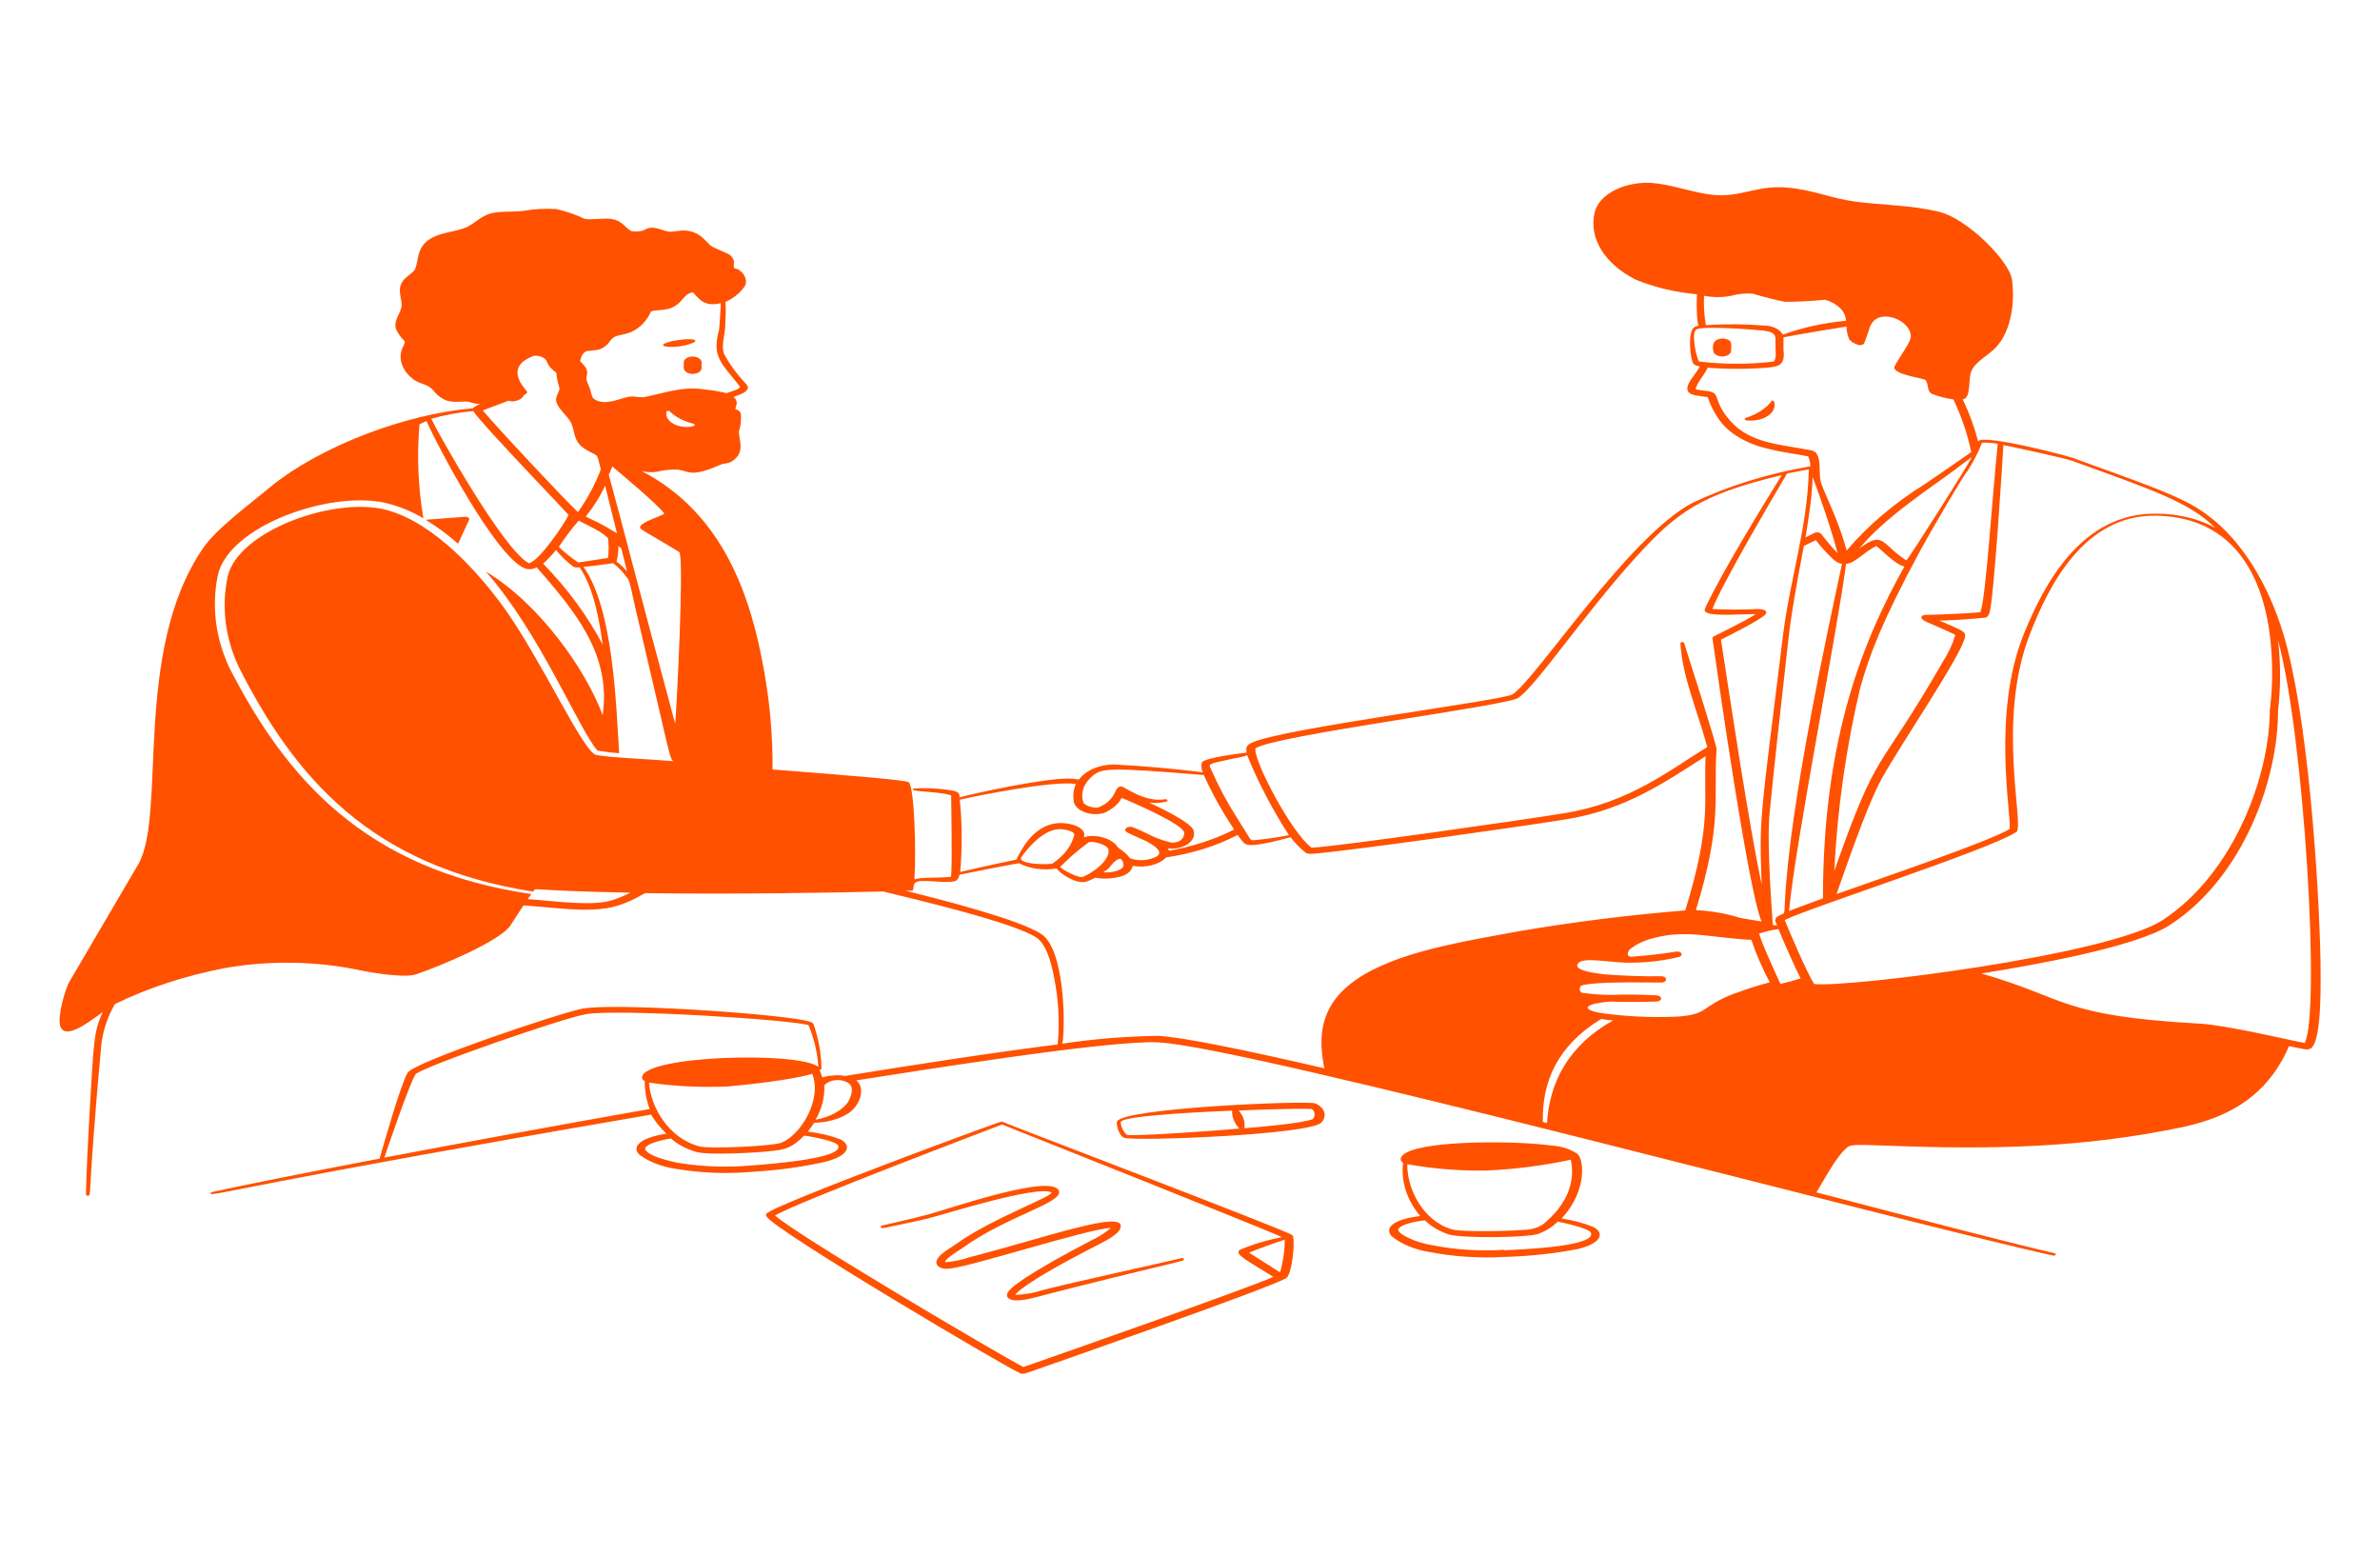 <svg width="260" height="170" viewBox="0 0 260 170" fill="none" xmlns="http://www.w3.org/2000/svg">
<path fill-rule="evenodd" clip-rule="evenodd" d="M74.698 39.593V40.197C74.698 40.366 74.801 40.528 74.984 40.648C75.167 40.767 75.415 40.834 75.673 40.834C75.932 40.834 76.18 40.767 76.363 40.648C76.546 40.528 76.648 40.366 76.648 40.197V39.559C76.635 39.392 76.523 39.234 76.337 39.118C76.151 39.003 75.904 38.938 75.647 38.939C75.519 38.94 75.392 38.958 75.274 38.991C75.156 39.025 75.05 39.074 74.961 39.135C74.873 39.196 74.804 39.268 74.759 39.347C74.714 39.425 74.693 39.509 74.698 39.593ZM74.321 37.817C75.751 37.596 76.921 36.967 74.841 37.052C74.326 37.099 73.817 37.173 73.32 37.273C71.37 37.8 73.06 38.012 74.321 37.817ZM193.596 43.733C192.997 44.555 191.995 45.222 190.749 45.628C190.701 45.639 190.66 45.661 190.634 45.69C190.607 45.719 190.597 45.753 190.605 45.786C190.613 45.819 190.638 45.85 190.676 45.872C190.714 45.894 190.763 45.907 190.814 45.909C191.235 45.957 191.667 45.937 192.074 45.85C192.48 45.763 192.847 45.612 193.142 45.411C193.438 45.209 193.653 44.963 193.768 44.694C193.884 44.425 193.896 44.142 193.804 43.869C193.804 43.833 193.782 43.798 193.743 43.773C193.704 43.747 193.651 43.733 193.596 43.733ZM188.422 36.992C188.172 36.95 187.907 36.974 187.684 37.058C187.46 37.142 187.296 37.28 187.226 37.443C187.108 37.719 187.086 38.01 187.161 38.293C187.161 38.462 187.264 38.624 187.447 38.743C187.63 38.863 187.878 38.93 188.136 38.93C188.395 38.93 188.643 38.863 188.826 38.743C189.008 38.624 189.111 38.462 189.111 38.293C189.111 37.681 189.319 37.154 188.422 36.992ZM143.715 120.505C142.662 120.156 122.525 121.015 122.018 122.494C121.914 122.817 122.239 124.058 122.811 124.262C123.942 124.653 143.312 123.939 144.378 122.562C144.681 122.227 144.781 121.83 144.659 121.449C144.536 121.068 144.199 120.731 143.715 120.505ZM123.058 123.905C122.657 123.493 122.441 123.016 122.434 122.528C122.694 121.763 133.419 121.346 134.602 121.295C134.574 121.982 134.844 122.66 135.382 123.25C133.9 123.403 123.76 124.151 123.058 123.93V123.905ZM143.429 122.205C142.402 122.681 137.189 123.114 135.941 123.216C136.05 122.543 135.832 121.865 135.317 121.278C136.864 121.21 141.817 121.032 143.286 121.117C143.676 121.304 143.689 121.882 143.429 122.222V122.205ZM109.551 122.519C109.516 122.505 109.476 122.497 109.434 122.497C109.393 122.497 109.352 122.505 109.317 122.519C109.317 122.434 84.487 131.58 83.733 132.549C83.7 132.596 83.682 132.647 83.682 132.698C83.682 132.749 83.7 132.8 83.733 132.847C84.526 134.334 110.435 149.651 111.514 150C111.826 150.102 112.216 149.923 113.438 149.498C116.038 148.589 138.229 140.837 140.517 139.587C141.154 139.162 141.544 135.337 141.193 134.904C140.842 134.47 109.551 122.604 109.551 122.519ZM111.8 149.294C109.031 147.858 87.1 134.938 84.669 132.745C86.931 131.351 108.81 123.063 109.473 122.808C112.827 124.143 136.968 133.748 140.062 135.108C138.427 135.417 136.871 135.884 135.447 136.493C134.706 136.961 136.552 137.828 139.113 139.451C135.2 141.1 115.791 147.9 111.8 149.294ZM139.854 138.967C139.724 138.882 136.591 136.884 136.448 136.808C137.711 136.292 139.013 135.819 140.348 135.388C140.352 136.589 140.178 137.788 139.828 138.967H139.854Z" fill="#FF5100"/>
<path fill-rule="evenodd" clip-rule="evenodd" d="M129.051 137.403C128.141 137.658 117.039 140.063 113.906 140.896C112.985 141.196 111.982 141.373 110.955 141.415C110.773 141.415 111.826 140.089 119.795 136.026C120.627 135.601 122.226 134.793 122.395 134.13C123.162 131.937 114.075 135.218 105.95 137.292C105.11 137.587 104.193 137.778 103.246 137.853C103.155 137.505 104.988 136.408 105.105 136.323C109.954 132.821 116.103 131.376 115.687 130.084C115.05 128.061 103.766 131.997 101.387 132.634C99.385 133.187 96.187 133.85 96.382 133.85C95.953 133.96 96.382 134.156 96.46 134.13C96.538 134.105 100.659 133.28 101.66 132.991C103.155 132.617 113.152 129.464 114.816 130.203C115.479 130.509 108.407 133 104.416 135.881C103.714 136.374 101.816 137.377 102.401 138.193C102.509 138.319 102.671 138.422 102.868 138.487C103.065 138.552 103.287 138.577 103.506 138.559C105.443 138.559 118.651 134.232 121.368 134.096C120.745 134.634 119.999 135.107 119.158 135.499C117.221 136.502 111.605 139.494 110.305 140.871C109.629 141.585 110.188 142.01 111.072 142.018C112.242 142.018 113.672 141.5 117.195 140.633C129.142 137.624 129.519 137.76 129.324 137.479C129.314 137.462 129.299 137.447 129.28 137.434C129.261 137.421 129.238 137.411 129.212 137.403C129.187 137.396 129.16 137.393 129.132 137.392C129.104 137.392 129.077 137.396 129.051 137.403Z" fill="#FF5100"/>
<path fill-rule="evenodd" clip-rule="evenodd" d="M253.5 104.992C253.331 96.101 252.109 77.954 249.418 69.156C248.001 64.49 244.933 58.106 239.226 55.021C236.808 53.72 233.246 52.471 226.785 50.133C226.863 50.023 216.58 47.303 216.099 48.204C215.7 46.653 215.139 45.123 214.422 43.622C215.384 43.418 214.955 41.582 215.358 40.545C215.761 39.508 217.282 38.769 218.062 37.919C219.817 36.023 220.116 32.717 219.791 30.515C219.479 28.467 214.903 23.894 211.887 23.146C208.871 22.398 205.777 22.423 202.592 22.007C199.992 21.658 198.068 20.715 195.156 20.477C192.244 20.239 190.502 21.327 188.006 21.327C185.51 21.327 182.702 20.06 180.089 19.958C178.67 19.944 177.29 20.267 176.207 20.867C175.124 21.467 174.411 22.304 174.2 23.222C173.885 24.59 174.133 25.989 174.919 27.274C175.705 28.559 177.001 29.683 178.672 30.532C180.708 31.374 182.995 31.922 185.38 32.139C185.224 36.482 185.926 35.318 185.146 35.7C184.366 36.083 184.613 38.76 184.886 39.5C185.003 39.797 185.12 39.908 185.679 40.027C185.367 40.877 183.17 42.713 185.146 43.163C185.406 43.223 186.446 43.342 186.55 43.367C186.817 44.173 187.209 44.959 187.72 45.713C188.224 46.471 188.961 47.153 189.885 47.718C190.808 48.282 191.899 48.716 193.089 48.994C194.961 49.47 196.443 49.598 197.535 49.844C197.686 50.196 197.764 50.559 197.769 50.924C193.127 51.721 188.753 53.079 184.873 54.927C177.84 58.659 167.843 74.137 165.23 75.837C164.216 76.492 140.335 79.518 136.812 81.082C136.123 81.388 136.097 81.651 136.188 82.195C135.33 82.297 131.716 82.739 131.313 83.241C131.194 83.605 131.226 83.983 131.404 84.337C128.187 83.944 124.942 83.661 121.68 83.487C121.083 83.496 120.496 83.587 119.956 83.754C119.417 83.921 118.937 84.16 118.547 84.456C117.455 85.306 118.339 85.162 117.182 85.043C114.725 84.813 105.924 86.743 104.819 87.083C104.819 86.777 104.819 86.564 104.325 86.394C102.874 86.119 101.358 86.021 99.853 86.105C98.943 86.505 102.453 86.369 103.909 86.862C103.909 87.516 104.039 94.231 103.909 95.549C103.909 95.787 103.909 95.753 103.636 95.778C102.336 95.897 100.464 95.778 99.892 96.05C100.1 93.092 99.892 85.85 99.268 85.425C98.891 85.17 91.949 84.626 84.396 84.031C84.423 80.458 84.119 76.887 83.486 73.338C82.095 65.45 79.183 56.151 70.083 51.434C70.611 51.574 71.191 51.607 71.747 51.527C72.49 51.334 73.29 51.253 74.087 51.289C75.387 51.519 75.556 52.139 78.806 50.711C79.014 50.618 79.56 50.643 79.989 50.363C81.458 49.402 80.717 48.102 80.717 47.133C80.933 46.474 81.002 45.798 80.925 45.127C80.885 45.026 80.811 44.934 80.707 44.856C80.603 44.777 80.473 44.716 80.327 44.676C80.327 44.396 80.782 43.894 80.132 43.35C81.068 43.027 82.082 42.653 81.562 41.99C80.569 40.951 79.749 39.846 79.118 38.692C78.715 37.706 79.261 36.448 79.235 35.386C79.235 34.655 79.352 33.779 79.235 32.98C80.238 32.522 81.004 31.876 81.432 31.127C81.527 30.824 81.507 30.511 81.373 30.215C81.239 29.918 80.996 29.648 80.665 29.427C80.236 29.249 80.145 29.427 80.158 28.9C80.205 28.715 80.192 28.526 80.121 28.344C80.049 28.163 79.92 27.993 79.742 27.846C79.196 27.498 77.948 27.115 77.558 26.758C76.895 26.121 76.505 25.483 75.257 25.228C74.373 25.041 73.541 25.407 72.943 25.279C72.124 25.109 71.279 24.531 70.343 25.143C70.134 25.217 69.905 25.264 69.668 25.28C69.432 25.296 69.193 25.281 68.965 25.237C68.185 24.803 67.99 24.055 66.664 23.894C65.91 23.809 64.428 24.047 63.856 23.894C62.919 23.443 61.885 23.085 60.788 22.831C59.562 22.755 58.324 22.824 57.135 23.035C56.303 23.146 55.237 23.086 54.366 23.171C52.559 23.358 52.039 24.378 50.843 24.871C49.647 25.364 47.632 25.373 46.488 26.478C45.526 27.413 45.734 28.424 45.357 29.359C45.201 29.759 44.369 30.209 44.057 30.617C43.329 31.561 43.888 32.513 43.875 33.329C43.862 34.145 42.991 34.893 43.238 35.879C43.439 36.371 43.769 36.837 44.213 37.256C44.219 37.393 44.192 37.531 44.135 37.664C43.739 38.333 43.657 39.064 43.901 39.763C44.114 40.434 44.609 41.052 45.331 41.548C46.241 42.067 46.709 41.931 47.372 42.67C47.651 43.061 48.07 43.402 48.594 43.665C49.556 44.09 50.739 43.724 51.311 43.911C51.667 44.034 52.055 44.112 52.455 44.141C52.135 44.246 51.859 44.401 51.649 44.591C44.577 45.178 35.243 48.552 29.549 53.168C27.3 55.063 23.517 57.8 22.1 59.993C14.482 71.247 18.2 88.893 15.132 94.342L7.54 107.287C7.176 107.908 6.24 110.993 6.578 112.056C7.124 113.637 9.659 111.656 11.206 110.534C10.244 112.77 10.257 113.356 9.75 122.154C9.594 124.908 9.451 127.908 9.386 130.433C9.382 130.451 9.385 130.469 9.393 130.487C9.401 130.504 9.415 130.52 9.433 130.534C9.452 130.548 9.475 130.559 9.5 130.566C9.526 130.574 9.553 130.577 9.581 130.577C9.945 130.577 9.711 130.849 10.244 123.828C10.621 118.89 11.05 114.283 11.089 113.909C11.282 112.456 11.771 111.026 12.545 109.659C16.176 107.885 20.261 106.55 24.609 105.715C29.448 104.868 34.559 104.954 39.325 105.961C40.625 106.242 44.122 106.811 45.37 106.429C47.97 105.579 54.665 102.765 55.77 101.057C56.316 100.207 56.758 99.518 57.187 98.881C59.176 99 61.62 99.331 63.791 99.348C66.222 99.348 67.782 99.093 70.473 97.538C80.366 97.682 91.273 97.487 96.473 97.359C99.944 98.209 110.604 100.7 113.191 102.374C114.205 103.02 114.803 104.822 115.167 106.828C115.647 109.226 115.773 111.648 115.544 114.062C108.42 114.954 99.346 116.365 92.326 117.504C91.933 117.433 91.522 117.412 91.117 117.445C89.258 117.572 90.129 118.065 89.518 116.833C89.547 116.837 89.578 116.837 89.607 116.832C89.636 116.827 89.663 116.817 89.685 116.803C89.707 116.79 89.723 116.773 89.732 116.755C89.742 116.736 89.744 116.716 89.739 116.697C89.72 115.063 89.428 113.435 88.868 111.843C88.777 111.605 88.14 111.486 87.75 111.41C83.538 110.611 67.275 109.54 63.7 110.143C61.373 110.543 45.266 115.983 44.538 117.139C43.81 118.295 41.834 125.248 41.47 126.531C33.046 128.138 26.403 129.464 23.153 130.186C23.126 130.192 23.101 130.201 23.08 130.213C23.059 130.225 23.041 130.24 23.029 130.257C23.017 130.274 23.01 130.292 23.009 130.31C23.008 130.329 23.013 130.347 23.023 130.365C23.179 130.679 27.443 129.234 71.123 121.729C71.562 122.461 72.125 123.16 72.8 123.811C71.5 124.015 70.031 124.389 69.602 125.171C69.526 125.336 69.513 125.511 69.566 125.68C69.618 125.849 69.733 126.007 69.901 126.14C70.968 126.921 72.389 127.457 73.957 127.67C76.706 128.121 79.562 128.219 82.368 127.959C85.062 127.805 87.717 127.434 90.272 126.854C93.054 126.089 92.872 124.95 91.806 124.432C90.708 124.009 89.501 123.721 88.244 123.582C89.427 122.179 88.322 122.8 90.09 122.519C91.091 122.363 92.005 122.027 92.729 121.55C93.873 120.785 94.64 118.898 93.548 117.989C99.034 117.139 121.095 113.569 126.49 113.832C136.279 114.3 207.454 133.433 224.302 137.122C224.329 137.128 224.357 137.13 224.384 137.128C224.412 137.127 224.439 137.122 224.464 137.114C224.488 137.105 224.51 137.094 224.528 137.08C224.546 137.066 224.56 137.05 224.569 137.033C224.577 137.016 224.58 136.997 224.578 136.979C224.576 136.961 224.568 136.943 224.556 136.927C224.543 136.911 224.526 136.897 224.504 136.885C224.483 136.873 224.459 136.864 224.432 136.859C220.025 135.856 210.197 133.297 198.432 130.22C199.004 129.319 200.512 126.412 201.682 125.409C202.163 125.001 202.137 124.967 206.427 125.129C217.672 125.554 227.578 125.358 238.368 123.106C244.959 121.72 248.196 118.524 250.068 114.249C250.445 114.325 251.472 114.546 251.836 114.597C251.94 114.614 252.048 114.614 252.152 114.597C252.256 114.581 252.353 114.549 252.434 114.504C253.721 113.645 253.5 106.667 253.5 104.992ZM75.686 46.546C75.334 46.63 74.954 46.651 74.586 46.606C74.218 46.561 73.875 46.452 73.593 46.291C73.313 46.144 73.093 45.954 72.954 45.737C72.816 45.52 72.763 45.284 72.8 45.05C72.783 45.015 72.788 44.977 72.813 44.944C72.839 44.912 72.883 44.887 72.937 44.876C72.99 44.865 73.048 44.868 73.098 44.884C73.148 44.901 73.186 44.93 73.203 44.965C73.845 45.569 74.751 46.031 75.803 46.291C75.837 46.309 75.861 46.333 75.874 46.361C75.886 46.388 75.886 46.417 75.874 46.444C75.862 46.471 75.837 46.495 75.804 46.514C75.77 46.532 75.729 46.543 75.686 46.546ZM63.479 39.1C63.524 38.85 63.677 38.614 63.921 38.42C64.207 38.233 65.078 38.352 65.689 38.08C66.146 37.844 66.493 37.529 66.69 37.171C67.418 36.227 68.575 36.958 70.187 35.403C70.599 34.965 70.918 34.493 71.136 34C72.046 33.72 73.229 34.128 74.373 32.895C74.75 32.479 74.997 32.045 75.673 31.926C76.18 32.283 76.687 33.626 78.741 33.108C78.741 33.567 78.585 35.887 78.546 36.074C78.378 36.634 78.286 37.203 78.273 37.774C78.273 39.474 79.469 40.409 80.795 42.186C81.003 42.466 79.911 42.738 79.365 42.934C78.595 42.748 77.798 42.614 76.986 42.534C74.464 42.135 72.449 42.993 70.278 43.384C69.91 43.386 69.543 43.357 69.186 43.299C68.367 43.248 67.509 43.792 66.352 43.894C66.05 43.933 65.738 43.911 65.455 43.833C65.172 43.754 64.932 43.621 64.766 43.452C64.626 43.141 64.526 42.822 64.467 42.5C64.35 42.194 64.207 41.888 64.103 41.591C63.895 40.979 64.506 40.741 63.791 39.891C63.297 39.313 63.31 39.568 63.479 39.1ZM63.973 56.44C64.849 55.354 65.562 54.215 66.105 53.04C66.833 55.998 67.223 57.494 67.405 58.242C66.456 57.724 66.365 57.528 63.973 56.406V56.44ZM67.873 59.9C68.51 62.45 68.367 61.872 68.484 62.399C68.174 62.016 67.794 61.659 67.353 61.336C67.499 60.775 67.564 60.206 67.548 59.636L67.873 59.9ZM63.167 61.43C62.391 60.902 61.682 60.333 61.048 59.73C61.691 58.747 62.416 57.788 63.219 56.857C65.949 58.225 65.741 58.208 66.417 58.761C66.516 59.484 66.516 60.213 66.417 60.937L63.167 61.43ZM63.336 61.982C64.883 64.235 65.507 67.932 65.832 70.397C64.209 67.292 62.027 64.325 59.332 61.557C59.859 61.086 60.329 60.589 60.736 60.07C61.272 60.722 61.912 61.334 62.647 61.897C62.741 61.936 62.847 61.96 62.957 61.969C63.067 61.978 63.179 61.971 63.284 61.948L63.336 61.982ZM55.614 43.792C55.72 43.814 55.829 43.828 55.939 43.835C56.242 43.826 56.532 43.753 56.766 43.627C57.001 43.502 57.167 43.33 57.239 43.138C57.447 43.053 57.603 42.959 57.59 42.798C57.577 42.636 54.782 40.137 58.344 38.854C58.658 38.831 58.974 38.885 59.233 39.004C59.491 39.122 59.674 39.299 59.748 39.5C59.916 39.953 60.272 40.368 60.775 40.698C60.815 41.241 60.923 41.782 61.1 42.313C61.204 42.628 60.84 43.036 60.762 43.469C60.58 44.319 61.841 45.254 62.296 46.019C62.907 47.048 62.491 48.153 63.947 49.062C65.403 49.972 65.13 49.224 65.637 51.264C65.031 52.867 64.195 54.429 63.141 55.93C61.672 54.57 54.236 46.631 52.741 44.821C53.3 44.6 55.042 43.954 55.562 43.758L55.614 43.792ZM51.714 44.923C52.663 46.368 62.114 56.16 62.114 56.245C61.659 57.188 59.046 61.098 57.811 61.523C55.094 60.257 47.645 46.937 47.112 45.73C48.579 45.319 50.122 45.036 51.701 44.889L51.714 44.923ZM65.13 82.45C63.7 82.153 59.085 71.91 54.964 66.241C52.494 62.841 47.645 57.222 42.354 55.726C36.634 54.12 26 57.97 24.869 62.968C24.179 66.264 24.587 69.619 26.065 72.803C32.201 84.932 40.508 94.605 58.253 97.376C58.669 96.832 57.2 97.283 68.874 97.487C68.302 97.778 67.693 98.036 67.054 98.26C64.87 99.034 60.723 98.413 57.655 98.192L58.045 97.64C39.767 94.971 31.213 84.89 25.09 72.99C23.544 69.71 23.1 66.251 23.79 62.849C24.96 57.443 35.971 53.567 42.068 54.91C43.623 55.289 45.046 55.867 46.254 56.61C45.674 53.204 45.531 49.772 45.825 46.351C46.064 46.212 46.321 46.087 46.592 45.977C47.71 48.527 54.08 60.716 57.317 62.067C57.523 62.147 57.763 62.178 57.999 62.156C58.235 62.135 58.453 62.061 58.617 61.948C61.542 65.238 64.272 68.604 65.364 72.148C65.982 74.104 66.14 76.111 65.832 78.098C63.986 73.1 58.877 65.875 53.066 62.416C59.007 69.122 63.336 79.849 65.273 81.966C66.048 82.105 66.84 82.202 67.639 82.255C67.301 77.155 67.041 66.521 63.739 61.906C64.142 61.906 66.989 61.506 66.989 61.506C67.503 61.909 67.939 62.352 68.289 62.824C68.822 63.495 68.64 62.985 69.446 66.555C73.346 83.037 73.125 82.952 73.632 83.13C71.084 82.918 66.599 82.739 65.13 82.45ZM73.762 79.05C68.692 60.231 68.64 59.704 66.508 51.85C66.677 51.476 66.807 51.17 66.898 50.949C67.704 51.621 72.098 55.301 72.579 56.109C71.864 56.525 69.29 57.239 70.07 57.809C70.421 58.072 73.32 59.713 74.23 60.308C74.724 61.676 73.944 76.67 73.762 79.05ZM41.99 126.421C42.354 125.341 44.733 118.32 45.396 117.334C45.877 116.603 61.555 111.163 64.025 110.755C67.587 110.143 86.983 111.401 88.335 111.971C88.946 113.453 89.303 114.976 89.401 116.51C87.217 114.81 70.317 115.26 70.135 117.657C70.132 117.736 70.157 117.814 70.209 117.885C70.261 117.956 70.338 118.018 70.434 118.065C70.426 119.093 70.605 120.117 70.967 121.117C60.983 122.876 50.999 124.712 41.99 126.421ZM91.559 125.095C92.222 126.497 84.435 127.101 82.186 127.271C79.516 127.519 76.797 127.43 74.178 127.007C73.034 126.803 70.915 126.259 70.512 125.579C70.317 125.256 70.954 124.95 71.422 124.789C72.015 124.586 72.644 124.432 73.294 124.33C74.002 124.968 74.952 125.474 76.05 125.8C77.35 126.174 82.901 125.911 84.825 125.639C85.67 125.52 86.567 125.358 87.841 124.024C88.621 124.1 91.338 124.627 91.559 125.095ZM85.345 124.797C84.37 125.18 77.48 125.486 76.427 125.205C72.943 124.296 71.045 120.743 70.902 118.235C73.734 118.643 76.641 118.783 79.534 118.652C81.705 118.465 86.84 117.887 88.725 117.266C89.856 120.054 87.464 123.99 85.345 124.797ZM92.612 120.411C92.26 120.866 91.766 121.268 91.161 121.59C90.557 121.912 89.855 122.148 89.102 122.281C89.782 121.089 90.105 119.822 90.051 118.55C90.154 118.409 90.303 118.285 90.487 118.187C90.672 118.088 90.888 118.018 91.119 117.981C91.35 117.943 91.591 117.94 91.825 117.971C92.058 118.001 92.278 118.066 92.469 118.159C93.444 118.575 93.015 119.689 92.612 120.411ZM226.512 50.38C235.3 53.55 239.2 54.876 242.008 57.656C240.242 56.663 237.994 56.111 235.664 56.1C227.331 55.913 223.236 63.98 221.104 69.199C217.568 77.903 219.739 88.919 219.544 90.534C217.295 91.902 205.777 95.812 200.629 97.64C201.344 95.668 203.892 88.06 205.556 85.06C207.792 81.031 214.227 71.647 214.656 69.607C214.773 69.003 214.591 68.927 211.861 67.771C212.914 67.771 215.761 67.584 216.645 67.473C217.022 67.473 217.217 67.363 217.36 66.844C217.841 65.042 218.777 50.193 218.855 48.612C218.764 48.578 225.394 49.963 226.551 50.38H226.512ZM216.489 48.348C217.081 48.32 217.676 48.363 218.244 48.476C217.594 54.638 216.944 65.476 216.333 66.861C215.644 66.946 213.2 67.057 212.251 67.099C210.223 67.176 210.171 67.099 209.963 67.286C209.755 67.473 210.041 67.728 210.418 67.898C211.081 68.204 213.291 69.114 213.603 69.352C213.303 70.364 212.841 71.352 212.225 72.301C204.88 85.051 205.322 81.133 200.382 95.115C200.712 88.417 201.659 81.738 203.216 75.115C204.256 71.468 205.517 68.043 209.716 60.24C211.367 57.222 214.786 51.442 214.916 51.476C215.568 50.46 216.107 49.415 216.528 48.348H216.489ZM193.908 100.513C194.155 101.142 194.155 101.057 194.077 101.065L193.674 101.014C193.674 100.929 192.972 92.395 193.31 88.868C193.921 82.62 194.701 75.846 195.429 69.318C195.78 66.156 197.106 59.364 197.067 59.619L198.367 58.99C198.907 59.694 199.519 60.373 200.2 61.022C200.46 61.251 200.811 61.54 201.227 61.566C200.941 63.104 196.612 82.085 195.338 94.214C194.636 100.819 195.338 99.416 194.311 100.02C194.189 100.073 194.091 100.147 194.027 100.234C193.963 100.321 193.936 100.417 193.947 100.513H193.908ZM201.63 61.574C202.618 61.574 203.684 60.214 204.984 59.636C205.491 59.985 207.025 61.651 208.039 61.872C203.736 69.59 199.134 80.351 199.147 98.116C198.042 98.507 196.547 99.068 195.442 99.484C196.092 92.251 200.798 68.51 201.669 61.574H201.63ZM215.28 50.15C214.864 51 208.689 60.75 208.26 61.2C207.59 60.77 206.993 60.294 206.479 59.781C205.387 58.82 205.01 58.506 203.151 59.874C205.907 56.474 211.289 53.023 213.551 51.306C215.709 49.691 215.423 49.827 215.28 50.15ZM186.16 32.3C187.13 32.495 188.167 32.495 189.137 32.3C189.879 32.084 190.698 32.008 191.503 32.079C192.639 32.422 193.807 32.717 195 32.963C196.476 32.955 197.948 32.878 199.407 32.734C200.076 32.938 200.642 33.262 201.04 33.668C201.438 34.074 201.652 34.546 201.656 35.029C199.233 35.259 196.895 35.774 194.753 36.55C194.622 36.271 194.361 36.026 194.007 35.847C193.653 35.669 193.223 35.567 192.777 35.556C190.646 35.388 188.492 35.371 186.355 35.505C186.166 34.419 186.1 33.325 186.16 32.232V32.3ZM185.653 39.551C185.328 39.177 184.691 36.278 185.341 35.964C185.445 36.049 184.99 35.785 187.46 35.802C189.201 35.838 190.937 35.94 192.66 36.108C193.83 36.244 194.025 36.593 193.96 37.332C193.96 38.701 194.025 38.565 193.96 38.99C193.96 39.109 193.882 39.423 193.739 39.491C191.065 39.808 188.326 39.805 185.653 39.483V39.551ZM197.6 49.13C194.038 48.467 190.775 48.382 188.578 45.424C187.161 43.52 187.941 42.968 186.654 42.721C186.177 42.684 185.707 42.616 185.25 42.517C185.25 41.948 186.342 40.758 186.55 40.154C188.709 40.323 190.891 40.323 193.05 40.154C194.35 40.027 195.039 39.882 194.831 38.157V36.839C196.872 36.431 201.201 35.76 201.721 35.666C201.724 36.129 201.82 36.589 202.007 37.035C202.21 37.315 202.561 37.538 202.995 37.664C203.065 37.684 203.14 37.693 203.216 37.691C203.292 37.689 203.366 37.676 203.433 37.652C203.5 37.628 203.557 37.594 203.601 37.554C203.644 37.513 203.673 37.466 203.684 37.417C203.983 36.627 204.217 35.921 204.308 35.581C204.308 35.768 204.425 34.986 205.283 34.68C206.583 34.238 208.598 35.224 208.741 36.618C208.819 37.298 207.779 38.531 206.999 39.95C206.531 40.8 209.365 41.166 210.353 41.48C210.717 42.033 210.496 42.653 210.99 42.985C211.732 43.283 212.545 43.499 213.395 43.622C214.292 45.501 214.944 47.426 215.345 49.377C212.043 51.646 211.302 52.19 210.418 52.777C206.965 54.922 204.036 57.402 201.734 60.129C200.811 56.585 199.056 53.457 198.861 52.428C198.705 51.629 198.965 50.218 198.393 49.462C198.306 49.372 198.19 49.295 198.053 49.238C197.916 49.181 197.762 49.144 197.6 49.13ZM197.977 52.012C198.601 53.525 200.265 58.438 200.746 60.41C199.953 59.628 198.978 58.336 198.978 58.336C198.944 58.289 198.895 58.249 198.834 58.217C198.773 58.185 198.702 58.163 198.626 58.151C198.549 58.14 198.47 58.14 198.394 58.151C198.318 58.162 198.246 58.185 198.185 58.217L197.236 58.693C197.6 56.483 197.964 54.23 198.016 52.012H197.977ZM197.6 51.255C197.483 57.511 195.572 63.087 194.792 69.318C192.192 90.262 192.192 89.233 192.452 96.645C191.048 89.947 189.085 76.917 188.006 69.853C188.773 69.471 192.478 67.626 192.894 67.065C193.089 66.793 192.894 66.513 191.958 66.513C190.331 66.593 188.697 66.593 187.07 66.513C188.058 63.878 193.713 54.264 195.221 51.714C195.988 51.57 196.625 51.425 197.6 51.255ZM137.163 81.719C139.178 80.334 164.463 77.104 165.841 76.228C167.778 74.953 173.108 67.04 178.542 61.039C183.157 55.939 185.666 54.052 194.649 51.884C192.491 55.378 188.279 62.212 186.381 66.19C186.264 66.436 186.095 66.708 186.381 66.87C187.096 67.329 190.086 67.057 191.802 67.074C190.593 67.864 187.265 69.471 187.265 69.471C187.201 69.502 187.151 69.543 187.119 69.591C187.087 69.638 187.074 69.691 187.083 69.743C187.629 73.687 190.983 97.223 192.439 100.64L190.099 100.249C188.587 99.764 186.944 99.475 185.263 99.399C188.227 89.76 187.161 87.066 187.525 81.813C187.525 81.269 184.015 70.338 183.989 70.253C183.989 70.217 183.967 70.182 183.928 70.156C183.889 70.131 183.836 70.117 183.781 70.117C183.726 70.117 183.673 70.131 183.634 70.156C183.595 70.182 183.573 70.217 183.573 70.253C183.794 73.976 185.406 77.52 186.511 81.583C182.351 84.133 177.996 87.661 170.911 88.808C166.53 89.531 146.016 92.455 143.286 92.582C141.05 90.95 136.812 82.807 137.163 81.719ZM134.693 82.85C134.693 82.85 136.253 82.603 136.227 82.442C137.441 85.428 138.97 88.357 140.803 91.205C139.621 91.444 138.413 91.623 137.189 91.741C136.448 91.741 136.968 92.166 135.161 89.361C134.048 87.617 133.093 85.832 132.301 84.014C132.08 83.428 131.703 83.487 134.693 82.85ZM119.47 84.643C120.497 83.904 121.238 83.793 131.508 84.643C132.422 86.67 133.529 88.657 134.823 90.593C132.71 91.67 130.287 92.46 127.699 92.914C127.621 92.548 127.439 92.659 127.881 92.684C128.255 92.691 128.625 92.643 128.967 92.544C129.308 92.445 129.611 92.296 129.853 92.11C130.095 91.924 130.27 91.705 130.365 91.469C130.46 91.233 130.473 90.986 130.403 90.746C130.299 89.896 126.581 88.128 125.528 87.644C126.153 87.728 126.802 87.695 127.4 87.55C127.454 87.539 127.498 87.514 127.524 87.481C127.549 87.449 127.554 87.411 127.537 87.376C127.519 87.341 127.482 87.312 127.432 87.295C127.382 87.278 127.324 87.275 127.27 87.287C125.086 87.661 122.876 85.961 122.59 85.91C121.589 85.748 122.213 87.27 119.99 88.179C119.665 88.315 118.417 88.009 118.339 87.593C118.176 87.077 118.192 86.544 118.388 86.033C118.584 85.522 118.954 85.047 119.47 84.643ZM104.936 87.321C106.6 86.93 115.076 85.213 117.52 85.621C117.245 86.3 117.183 87.008 117.338 87.703C117.421 87.924 117.575 88.13 117.791 88.309C118.007 88.487 118.279 88.633 118.588 88.736C118.898 88.839 119.238 88.898 119.586 88.907C119.933 88.917 120.279 88.877 120.601 88.791C121.507 88.396 122.188 87.816 122.538 87.142C123.695 87.601 129.441 90.092 129.363 90.976C129.363 91.571 128.882 92.072 127.972 92.021C127.204 91.841 126.478 91.592 125.814 91.282C125.147 90.933 124.443 90.615 123.708 90.33C123.591 90.29 123.456 90.28 123.329 90.302C123.201 90.323 123.091 90.375 123.018 90.447C122.946 90.518 122.916 90.605 122.935 90.69C122.955 90.775 123.022 90.853 123.123 90.908C123.123 90.908 124.098 91.384 125.177 91.843C126.802 92.693 127.361 93.475 125.346 93.874C125.031 93.935 124.699 93.953 124.373 93.927C124.046 93.901 123.731 93.831 123.448 93.721C123.117 93.293 122.677 92.906 122.148 92.574C121.912 92.177 121.489 91.839 120.939 91.61C120.39 91.38 119.743 91.272 119.093 91.299C118.417 91.35 118.365 91.571 118.43 91.367C118.742 90.355 116.766 89.743 115.388 89.913C113.165 90.202 111.93 92.123 111.202 93.526C110.76 94.138 112.502 93.458 104.897 95.226C105.111 92.757 105.111 90.282 104.897 87.814C104.832 87.227 104.806 87.363 104.936 87.321ZM111.566 93.619C112.281 92.616 113.854 90.738 115.531 90.568C116.181 90.491 117.494 90.78 117.351 91.214C117.07 92.365 116.258 93.432 115.024 94.274C115.18 94.444 111.111 94.495 111.566 93.619ZM118.924 91.996C119.236 91.792 121.056 92.208 121.108 92.846C121.199 93.908 119.652 95.175 118.313 95.761C117.884 95.957 116.194 95.056 115.804 94.69C116.733 93.739 117.776 92.838 118.924 91.996ZM121.121 94.826C121.212 94.741 122.512 92.854 122.733 94.418C122.824 95.03 121.433 95.353 120.523 95.268C120.735 95.128 120.934 94.981 121.121 94.826ZM150.033 105.876C144.56 108.656 143.78 112.311 144.677 116.671C135.889 114.631 129.181 113.271 126.568 113.127C123.032 113.174 119.512 113.459 116.064 113.977C116.415 111.69 116.259 103.666 113.776 102.017C111.293 100.368 102.284 98.116 98.891 97.266H99.658C99.957 97.164 99.463 96.271 100.594 96.22C101.959 96.169 103.87 96.509 104.494 96.152C104.68 95.967 104.788 95.753 104.806 95.532C106.236 95.234 109.603 94.563 111.306 94.274C111.879 94.571 112.549 94.777 113.264 94.876C113.979 94.975 114.72 94.963 115.427 94.843C115.817 95.413 117.637 96.662 118.768 96.254C119.082 96.136 119.382 96.002 119.665 95.855C120.488 96.004 121.361 95.98 122.161 95.787C122.585 95.711 122.963 95.552 123.244 95.332C123.525 95.112 123.696 94.84 123.734 94.554C124.415 94.682 125.141 94.662 125.802 94.496C126.463 94.33 127.024 94.028 127.4 93.636C130.25 93.217 132.918 92.38 135.2 91.188C135.447 91.537 135.681 91.834 135.876 92.038C135.941 92.11 136.032 92.17 136.141 92.213C136.249 92.256 136.373 92.281 136.5 92.285C137.8 92.37 140.868 91.435 140.998 91.435C141.444 92.042 141.998 92.613 142.649 93.135C142.883 93.288 143.273 93.245 143.637 93.22C147.407 92.922 166.127 90.287 171.132 89.471C177.632 88.409 181.87 85.425 186.329 82.586C186.082 87.465 187.057 89.845 184.106 99.425C177.97 99.924 171.89 100.684 165.906 101.703C160.667 102.68 154.427 103.649 150.033 105.885V105.876ZM169 122.647L168.545 122.528C168.441 118.21 170.079 114.232 174.915 111.282C175.343 111.353 175.777 111.407 176.215 111.444C171.236 114.232 169.273 118.295 169 122.647ZM189.527 108.477C185.627 109.973 186.771 110.781 183.196 111.027C180.332 111.156 177.455 111.01 174.655 110.594C172.393 110.118 173.589 109.548 175.955 109.378C176.358 109.421 179.53 109.438 181.025 109.378C181.147 109.365 181.259 109.325 181.339 109.263C181.419 109.202 181.463 109.123 181.463 109.042C181.463 108.962 181.419 108.883 181.339 108.822C181.259 108.76 181.147 108.719 181.025 108.707C179.339 108.612 177.645 108.595 175.955 108.656C174.879 108.645 173.807 108.563 172.757 108.409C172.653 108.298 172.592 108.171 172.581 108.04C172.569 107.91 172.608 107.78 172.692 107.661C174.057 107.126 180.492 107.33 181.558 107.304C181.684 107.291 181.798 107.249 181.88 107.186C181.963 107.123 182.008 107.043 182.008 106.96C182.008 106.877 181.963 106.797 181.88 106.733C181.798 106.67 181.684 106.629 181.558 106.616C179.425 106.645 177.292 106.571 175.175 106.395C174.265 106.293 172.146 105.995 172.302 105.392C172.588 104.304 176.007 105.239 178.412 105.128C180.109 105.112 181.789 104.905 183.378 104.516C183.497 104.492 183.597 104.439 183.655 104.367C183.714 104.295 183.726 104.211 183.69 104.134C183.654 104.056 183.572 103.991 183.462 103.952C183.353 103.914 183.224 103.906 183.105 103.93C181.479 104.185 179.828 104.373 178.165 104.491C178.06 104.476 177.966 104.437 177.901 104.381C177.837 104.325 177.806 104.255 177.814 104.185C177.833 104.026 177.894 103.87 177.996 103.726C178.667 103.154 179.567 102.716 180.596 102.459C184.288 101.456 187.096 102.459 191.321 102.638C191.851 104.209 192.524 105.759 193.336 107.279C192.041 107.617 190.785 108.018 189.579 108.477H189.527ZM194.493 107.44C194.038 106.437 192.348 102.799 192.179 101.949C192.85 101.735 193.557 101.572 194.285 101.465C194.883 102.918 195.988 105.443 196.703 106.854C196.006 107.082 195.285 107.278 194.545 107.44H194.493ZM198.172 107.44C197.483 106.42 195.442 101.669 194.974 100.479C197.21 99.28 217.282 92.829 220.272 90.865C221.208 90.253 218.049 78.736 221.754 69.258C223.73 64.158 227.604 56.143 235.599 56.321C241.085 56.44 244.218 59.177 245.999 62.594C249.262 68.884 247.962 77.614 247.962 77.529C247.962 84.66 244.062 95.379 236.262 100.479C230.373 104.338 201.838 107.874 198.224 107.466L198.172 107.44ZM251.771 113.9C250.25 113.637 243.269 111.954 240.318 111.792C224.991 110.942 225.94 109.038 216.463 106.318C221.663 105.468 233.22 103.496 237.055 101.014C245.154 95.761 248.898 84.932 248.859 77.605C249.16 75.039 249.16 72.462 248.859 69.896C251.732 80.555 253.5 110.67 251.771 113.9Z" fill="#FF5100"/>
<path fill-rule="evenodd" clip-rule="evenodd" d="M50.765 56.44L46.501 56.763C47.801 57.562 48.985 58.439 50.037 59.381L51.22 56.831C51.256 56.785 51.272 56.734 51.265 56.683C51.258 56.632 51.229 56.583 51.181 56.542C51.134 56.501 51.069 56.469 50.996 56.452C50.922 56.434 50.842 56.43 50.765 56.44ZM174.083 134.011C173.011 133.567 171.827 133.251 170.586 133.076C173.537 129.94 173.004 126.276 172.224 125.953C171.49 125.464 170.512 125.163 169.468 125.103C165.568 124.568 156.117 124.525 153.621 125.885C153.075 126.183 152.75 126.667 153.283 126.99C153.029 129.005 153.675 131.025 155.142 132.804C153.842 132.966 152.334 133.289 151.84 134.054C151.755 134.218 151.732 134.394 151.772 134.565C151.813 134.737 151.917 134.9 152.074 135.04C153.072 135.849 154.438 136.429 155.974 136.697C158.687 137.237 161.534 137.43 164.359 137.267C167.058 137.195 169.734 136.909 172.328 136.417C175.201 135.72 175.175 134.572 174.083 134.011ZM153.738 127.143C156.532 127.642 159.422 127.877 162.318 127.84C165.476 127.699 168.594 127.299 171.6 126.65C171.86 127.82 171.765 129.011 171.318 130.156C170.872 131.301 170.084 132.377 169 133.323C168.738 133.623 168.36 133.873 167.903 134.047C167.447 134.222 166.929 134.315 166.4 134.317C164.58 134.47 159.614 134.555 158.6 134.258C155.311 133.263 153.686 129.651 153.738 127.143ZM164.307 136.493C161.624 136.659 158.916 136.48 156.338 135.966C155.171 135.758 154.096 135.371 153.205 134.836C152.997 134.691 152.659 134.402 152.763 134.224C153.101 133.663 154.752 133.374 155.662 133.272C156.313 133.921 157.209 134.451 158.262 134.81C159.562 135.244 166.764 135.193 168.103 134.742C168.938 134.409 169.645 133.956 170.17 133.416C170.937 133.561 173.615 134.156 173.797 134.632C174.382 136.094 166.647 136.442 164.307 136.536V136.493Z" fill="#FF5100"/>
</svg>
